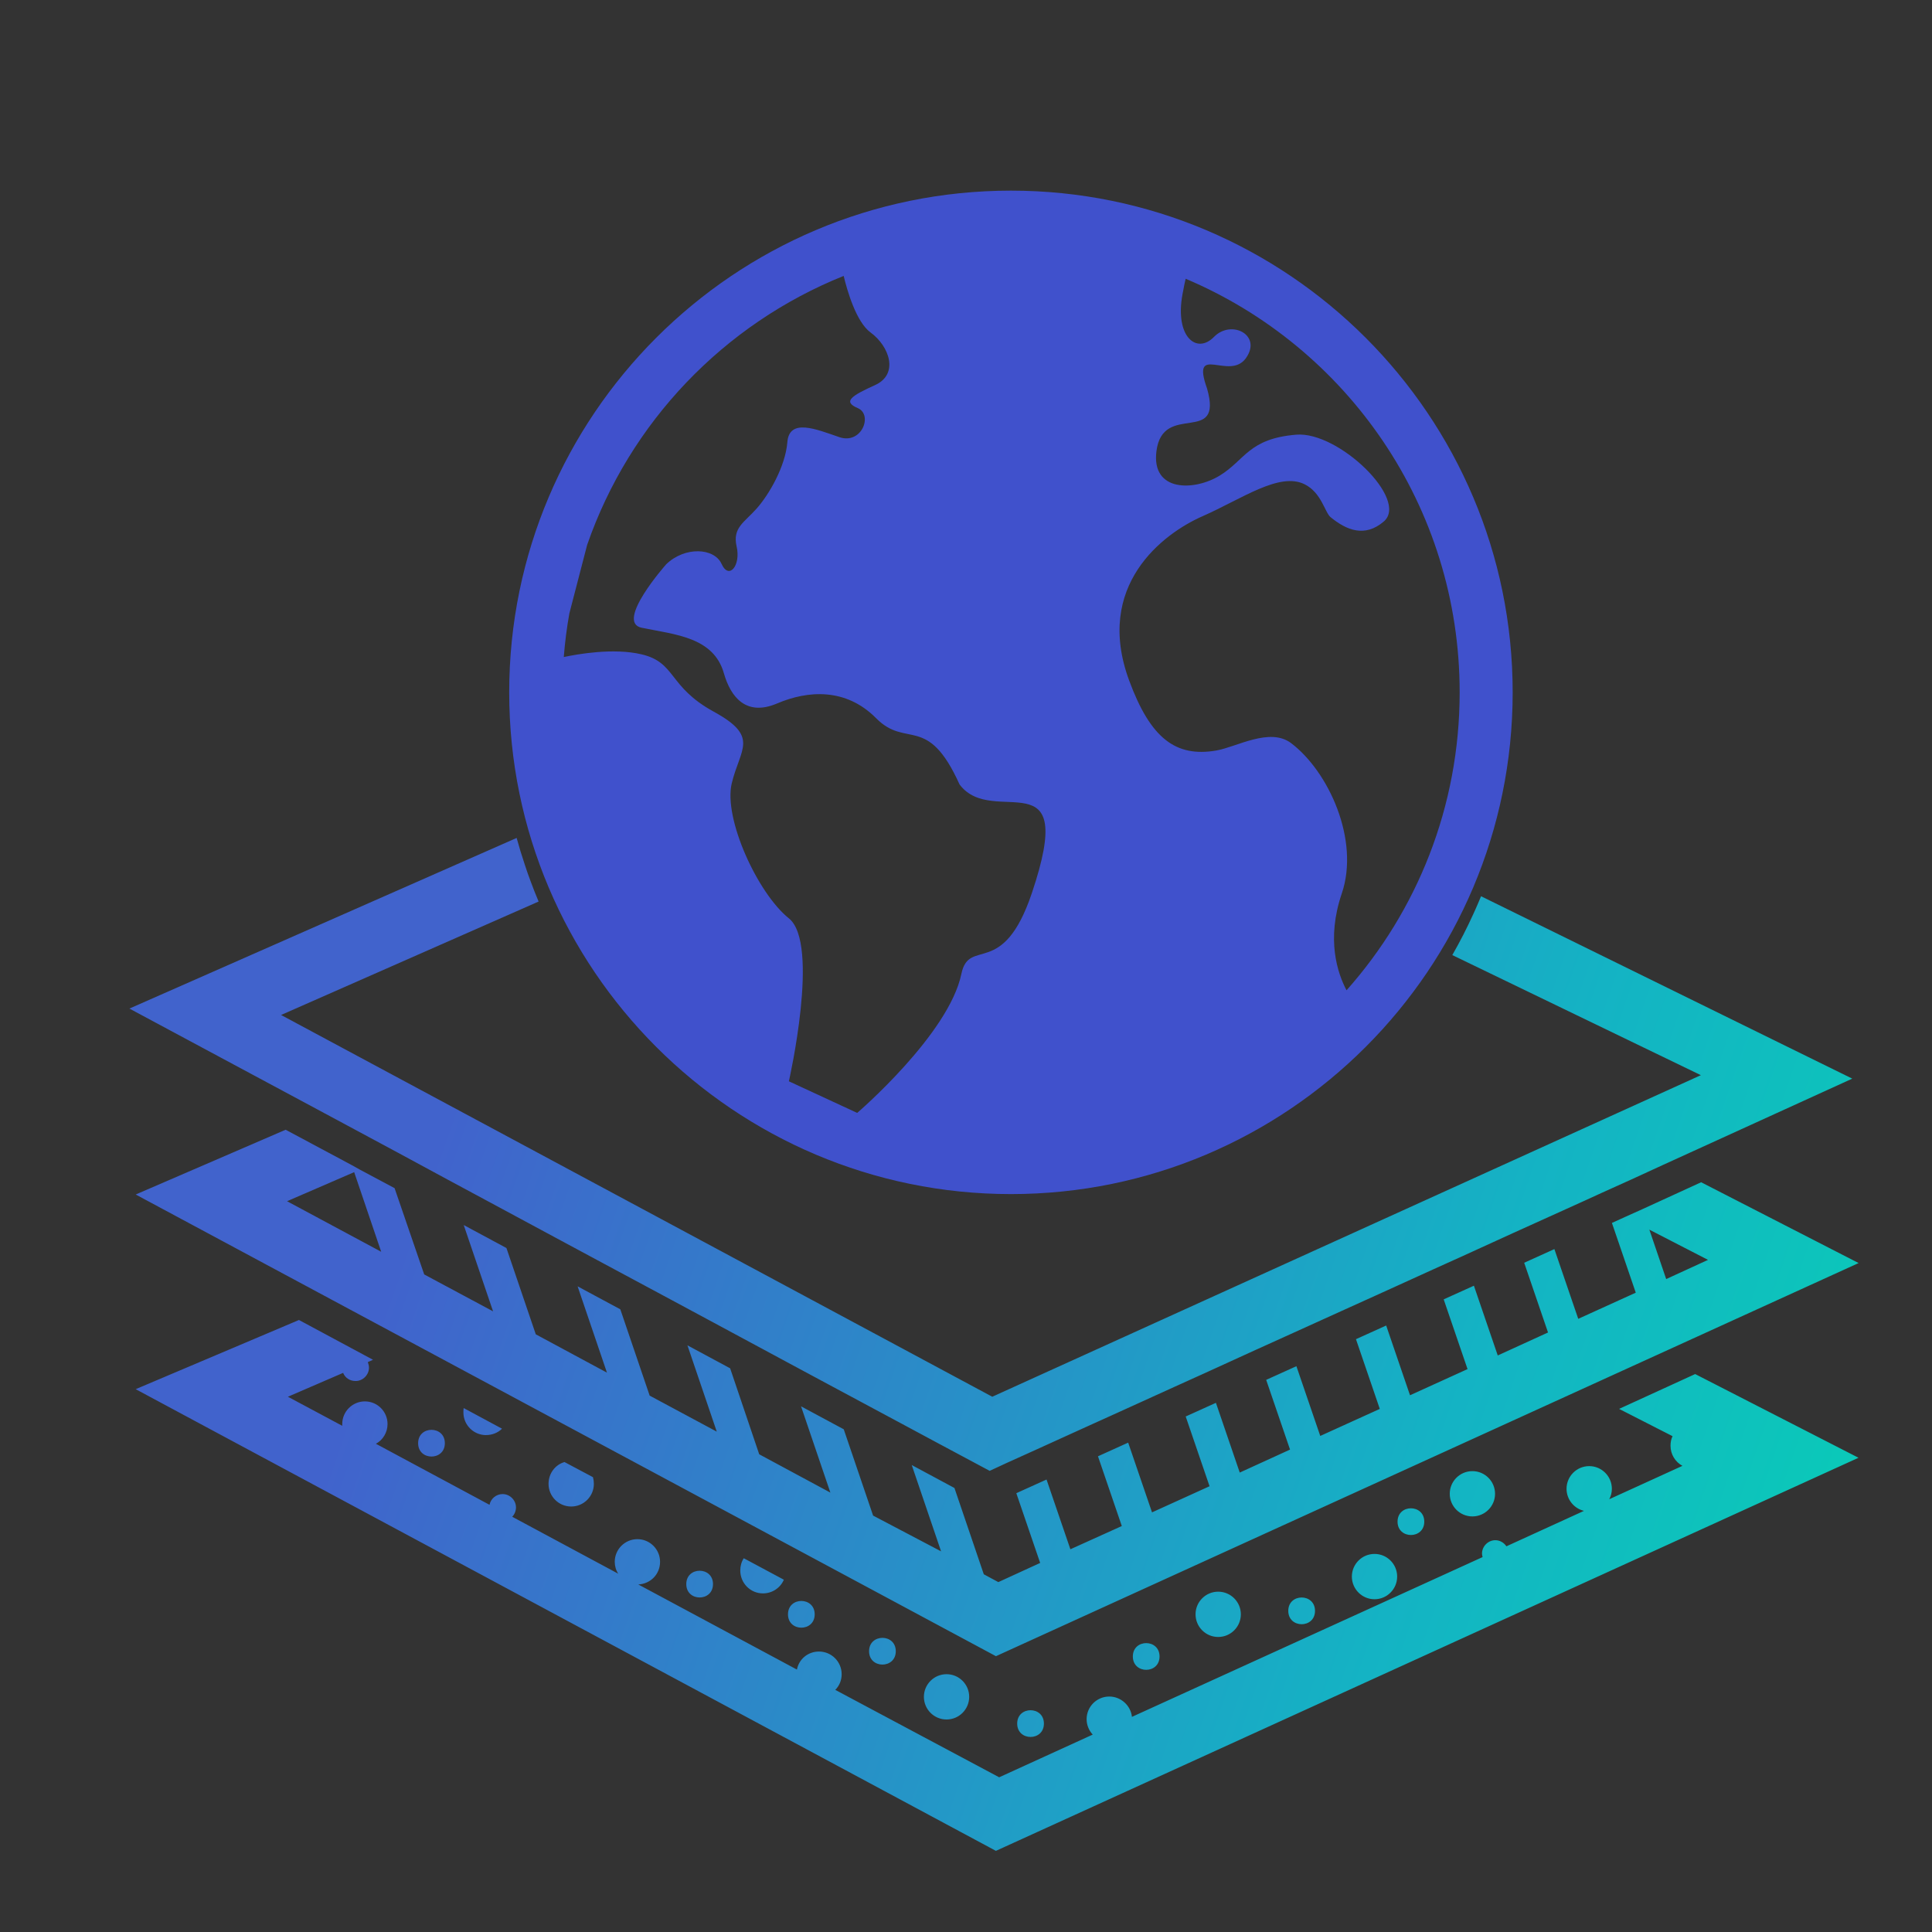 <?xml version="1.0" encoding="UTF-8" standalone="no" ?>
<!DOCTYPE svg PUBLIC "-//W3C//DTD SVG 1.1//EN" "http://www.w3.org/Graphics/SVG/1.1/DTD/svg11.dtd">
<svg xmlns="http://www.w3.org/2000/svg" xmlns:xlink="http://www.w3.org/1999/xlink" version="1.1" width="1080" height="1080" viewBox="0 0 1080 1080" xml:space="preserve">
<rect x="0" y="0" width="1080" height="1080" fill="#333333" stroke="none"/>
<desc>Created with Fabric.js 5.2.4</desc>
<defs>
</defs>
<g transform="matrix(1 0 0 1 540 540)" id="68c1a781-602d-430a-9300-82736bb129b4"  >
<rect style="stroke: none; stroke-width: 1; stroke-dasharray: none; stroke-linecap: butt; stroke-dashoffset: 0; stroke-linejoin: miter; stroke-miterlimit: 4; fill: rgb(255,255,255); fill-rule: nonzero; opacity: 1; visibility: hidden;" vector-effect="non-scaling-stroke"  x="-540" y="-540" rx="0" ry="0" width="1080" height="1080" />
</g>
<g transform="matrix(1 0 0 1 540 540)" id="ea8845c6-e553-4137-89a6-dc1f0201a442"  >
</g>
<g transform="matrix(11.12 0 0 11.12 559.02 894.04)"  >
<g style="" vector-effect="non-scaling-stroke"   >
		<g transform="matrix(1 0 0 1 0.55 -45.59)"  >
<path style="stroke: none; stroke-width: 1; stroke-dasharray: none; stroke-linecap: butt; stroke-dashoffset: 0; stroke-linejoin: miter; stroke-miterlimit: 4; fill: rgb(64,81,204); fill-rule: evenodd; opacity: 1;" vector-effect="non-scaling-stroke"  transform=" translate(-88.55, -25.91)" d="M 97.334 5.115 C 105.432 8.537 111.106 16.55 111.106 25.904 C 111.106 31.661 108.957 36.902 105.419 40.883 C 104.962 40.016 104.395 38.33 105.178 36.024 C 106.097 33.331 104.517 29.884 102.635 28.46 C 101.567 27.648 99.881 28.657 98.878 28.828 C 96.818 29.185 95.558 28.199 94.493 25.314 C 92.727 20.541 96.19 17.923 98.184 17.05 C 100.175 16.171 102.044 14.815 103.313 15.446 C 104.161 15.867 104.328 16.863 104.617 17.099 C 105.43 17.764 106.34 18.127 107.289 17.319 C 108.577 16.221 105.02 12.778 102.896 12.952 C 100.493 13.148 100.326 14.225 99.045 15.008 C 97.757 15.795 95.602 15.837 95.863 13.783 C 96.183 11.258 99.237 13.542 98.408 10.634 C 97.579 8.308 99.534 10.267 100.361 9.105 C 101.188 7.944 99.631 7.146 98.758 8.035 C 97.89 8.926 96.78 8.04 97.172 5.898 C 97.262 5.407 97.295 5.275 97.332 5.113 L 97.334 5.115 Z M 80.139 4.967 C 80.319 5.719 80.771 7.285 81.489 7.812 C 82.445 8.508 82.922 9.908 81.727 10.455 C 80.532 10.997 80.074 11.287 80.85 11.617 C 81.624 11.947 81.049 13.465 79.916 13.074 C 78.782 12.687 77.408 12.102 77.309 13.327 C 77.21 14.552 76.387 15.966 75.767 16.664 C 75.148 17.366 74.542 17.623 74.759 18.574 C 74.979 19.529 74.372 20.267 74.004 19.452 C 73.636 18.635 72.156 18.56 71.218 19.468 C 71.218 19.468 68.631 22.381 69.984 22.657 C 71.665 23.005 73.603 23.123 74.12 24.952 C 74.46 26.14 75.234 27.126 76.788 26.466 C 78.339 25.804 80.252 25.67 81.774 27.208 C 83.296 28.747 84.353 26.96 85.965 30.535 C 87.652 32.786 91.945 29.037 89.599 36.001 C 88.138 40.338 86.442 38.196 86.058 40.056 C 85.43 43.094 80.82 47.047 80.82 47.047 L 77.386 45.458 C 77.386 45.458 78.962 38.53 77.386 37.267 C 75.808 36.001 74.09 32.237 74.514 30.478 C 74.935 28.72 75.922 28.145 73.613 26.879 C 71.304 25.616 71.728 24.406 69.982 23.995 C 68.565 23.657 66.735 23.989 66.07 24.13 C 66.128 23.387 66.221 22.657 66.351 21.935 L 67.244 18.495 C 69.382 12.331 74.115 7.389 80.141 4.971 L 80.139 4.967 Z M 88.55 0.684 C 74.636 0.684 63.326 11.993 63.326 25.904 C 63.326 39.815 74.636 51.128 88.55 51.128 C 102.464 51.128 113.771 39.819 113.771 25.904 C 113.771 11.99 102.463 0.684 88.55 0.684 Z" stroke-linecap="round" />
</g>
		<g transform="matrix(1 0 0 1 -0.3 -12.82)"  >
<linearGradient id="SVGID_paint0_linear_188_1280_3" gradientUnits="userSpaceOnUse" gradientTransform="matrix(1 0 0 1 0 0)"  x1="50.086" y1="42.881" x2="165.915" y2="82.963">
<stop offset="9%" style="stop-color:rgb(65,99,204);stop-opacity: 1"/>
<stop offset="52%" style="stop-color:rgb(20,179,196);stop-opacity: 1"/>
<stop offset="86%" style="stop-color:rgb(0,225,172);stop-opacity: 1"/>
</linearGradient>
<path style="stroke: none; stroke-width: 1; stroke-dasharray: none; stroke-linecap: butt; stroke-dashoffset: 0; stroke-linejoin: miter; stroke-miterlimit: 4; fill: url(#SVGID_paint0_linear_188_1280_3); fill-rule: nonzero; opacity: 1;" vector-effect="non-scaling-stroke"  transform=" translate(-87.7, -58.68)" d="M 122.947 60.176 L 131.156 64.383 L 87.793 84.144 L 44.549 60.935 L 52.757 57.457 L 56.481 59.458 L 56.219 59.574 C 56.247 59.662 56.277 59.75 56.277 59.852 C 56.277 60.217 55.971 60.525 55.605 60.525 C 55.313 60.525 55.079 60.365 54.977 60.116 L 52.201 61.315 L 54.933 62.776 L 54.933 62.688 C 54.933 62.059 55.443 61.549 56.071 61.549 C 56.7 61.549 57.21 62.059 57.21 62.688 C 57.21 63.112 56.976 63.49 56.626 63.68 L 62.337 66.748 C 62.395 66.442 62.673 66.208 62.995 66.208 C 63.359 66.208 63.667 66.514 63.667 66.88 C 63.667 67.056 63.595 67.23 63.477 67.348 L 68.808 70.212 C 68.692 70.036 68.632 69.832 68.632 69.613 C 68.632 68.985 69.143 68.475 69.771 68.475 C 70.399 68.475 70.91 68.985 70.91 69.613 C 70.91 70.242 70.427 70.722 69.815 70.752 L 77.79 75.031 C 77.891 74.504 78.344 74.124 78.9 74.124 C 79.528 74.124 80.039 74.635 80.039 75.263 C 80.039 75.569 79.923 75.847 79.718 76.051 L 87.957 80.446 L 92.66 78.299 C 92.469 78.095 92.353 77.817 92.353 77.524 C 92.353 76.896 92.864 76.386 93.492 76.386 C 94.076 76.386 94.573 76.838 94.631 77.408 L 112.259 69.376 C 112.245 69.318 112.229 69.26 112.229 69.2 C 112.229 68.835 112.535 68.527 112.901 68.527 C 113.135 68.527 113.339 68.659 113.456 68.834 L 117.356 67.052 C 116.859 66.936 116.479 66.482 116.479 65.942 C 116.479 65.314 116.99 64.803 117.618 64.803 C 118.246 64.803 118.757 65.314 118.757 65.942 C 118.757 66.132 118.713 66.306 118.625 66.468 L 122.305 64.789 C 121.954 64.599 121.706 64.219 121.706 63.781 C 121.706 63.605 121.736 63.444 121.808 63.298 L 119.121 61.926 L 122.945 60.175 L 122.947 60.176 Z M 100.106 72.253 C 100.106 71.625 99.596 71.115 98.967 71.115 C 98.339 71.115 97.829 71.625 97.829 72.253 C 97.829 72.882 98.339 73.392 98.967 73.392 C 99.596 73.392 100.106 72.882 100.106 72.253 Z M 107.964 70.356 C 107.964 69.726 107.454 69.217 106.826 69.217 C 106.197 69.217 105.687 69.728 105.687 70.356 C 105.687 70.984 106.197 71.495 106.826 71.495 C 107.454 71.495 107.964 70.984 107.964 70.356 Z M 112.885 66.194 C 112.885 65.565 112.375 65.055 111.747 65.055 C 111.118 65.055 110.608 65.565 110.608 66.194 C 110.608 66.822 111.118 67.332 111.747 67.332 C 112.375 67.332 112.885 66.822 112.885 66.194 Z M 86.45 76.401 C 86.45 75.773 85.94 75.263 85.312 75.263 C 84.683 75.263 84.173 75.773 84.173 76.401 C 84.173 77.03 84.683 77.54 85.312 77.54 C 85.94 77.54 86.45 77.03 86.45 76.401 Z M 62.163 63.242 C 62.469 63.242 62.761 63.126 62.965 62.922 L 61.038 61.885 C 61.024 61.957 61.024 62.031 61.024 62.105 C 61.024 62.733 61.534 63.244 62.163 63.244 L 62.163 63.242 Z M 76.082 71.201 C 76.55 71.201 76.959 70.923 77.133 70.514 L 75.118 69.434 C 75.002 69.61 74.942 69.828 74.942 70.046 C 74.942 70.689 75.452 71.201 76.081 71.201 L 76.082 71.201 Z M 65.304 65.695 C 65.304 66.324 65.814 66.834 66.443 66.834 C 67.071 66.834 67.582 66.324 67.582 65.695 C 67.582 65.579 67.567 65.476 67.538 65.359 L 66.107 64.599 C 65.64 64.731 65.304 65.168 65.304 65.694 L 65.304 65.695 Z M 131.157 54.597 L 87.795 74.358 L 44.55 51.149 L 52.087 47.893 L 55.417 49.674 L 55.811 49.894 L 57.564 50.829 L 59.053 55.167 L 62.515 57.022 L 61.04 52.684 L 63.187 53.839 L 64.662 58.177 L 68.24 60.104 L 66.765 55.766 L 68.912 56.92 L 70.387 61.259 L 73.761 63.07 L 72.286 58.731 L 74.433 59.886 L 75.894 64.208 L 79.472 66.135 L 77.997 61.797 L 80.144 62.952 L 81.619 67.29 L 85.037 69.087 L 83.562 64.749 L 85.709 65.903 L 87.184 70.24 L 87.915 70.634 L 90.018 69.67 L 88.819 66.164 L 90.338 65.477 L 91.537 68.983 L 94.122 67.815 L 92.924 64.309 L 94.442 63.622 L 95.641 67.128 L 98.533 65.814 L 97.334 62.308 L 98.853 61.621 L 100.051 65.127 L 102.579 63.972 L 101.38 60.467 L 102.899 59.78 L 104.098 63.286 L 107.091 61.927 L 105.893 58.422 L 107.412 57.735 L 108.61 61.241 L 111.502 59.926 L 110.303 56.42 L 111.822 55.734 L 113.021 59.24 L 115.548 58.085 L 114.35 54.58 L 115.868 53.893 L 117.067 57.399 L 119.959 56.084 L 118.76 52.578 L 119.402 52.286 L 120.279 51.892 L 123.245 50.533 L 131.159 54.594 L 131.157 54.597 Z M 52.159 51.486 L 56.891 54.027 L 55.533 50.025 L 52.159 51.486 L 52.159 51.486 Z M 121.488 55.4 L 123.591 54.435 L 120.642 52.916 L 121.488 55.4 Z M 96.019 74.372 C 96.019 73.476 94.677 73.476 94.677 74.372 C 94.677 75.268 96.019 75.268 96.019 74.372 Z M 90.206 77.746 C 90.206 76.85 88.863 76.85 88.863 77.746 C 88.863 78.642 90.206 78.642 90.206 77.746 Z M 73.571 70.734 C 73.571 69.838 72.228 69.838 72.228 70.734 C 72.228 71.63 73.571 71.63 73.571 70.734 Z M 78.683 72.253 C 78.683 71.357 77.341 71.357 77.341 72.253 C 77.341 73.149 78.683 73.149 78.683 72.253 Z M 60.091 63.65 C 60.091 62.755 58.748 62.755 58.748 63.65 C 58.748 64.546 60.091 64.546 60.091 63.65 Z M 103.834 72.079 C 103.834 71.183 102.491 71.183 102.491 72.079 C 102.491 72.975 103.834 72.975 103.834 72.079 Z M 109.327 67.595 C 109.327 66.699 107.984 66.699 107.984 67.595 C 107.984 68.49 109.327 68.49 109.327 67.595 Z M 82.76 74.108 C 82.76 73.212 81.417 73.212 81.417 74.108 C 81.417 75.004 82.76 75.004 82.76 74.108 Z M 112.181 36.156 C 112.09 36.38 111.993 36.601 111.896 36.821 C 111.864 36.893 111.831 36.966 111.798 37.038 C 111.476 37.747 111.122 38.439 110.736 39.113 L 123.232 45.15 L 87.61 61.315 L 51.858 42.124 L 64.804 36.422 C 64.796 36.402 64.788 36.381 64.78 36.362 C 64.653 36.061 64.533 35.755 64.419 35.447 C 64.363 35.297 64.308 35.146 64.253 34.993 C 64.202 34.848 64.153 34.702 64.106 34.556 C 63.959 34.118 63.824 33.676 63.701 33.227 L 63.701 33.224 L 44.234 41.802 L 54.033 47.059 L 57.756 49.06 L 60.239 50.403 L 62.386 51.558 L 65.964 53.485 L 68.111 54.639 L 71.485 56.45 L 73.632 57.605 L 77.21 59.532 L 79.358 60.687 L 82.791 62.528 L 84.939 63.682 L 87.48 65.041 L 88.298 64.661 L 89.817 63.974 L 92.387 62.806 L 93.906 62.119 L 96.797 60.805 L 98.316 60.118 L 100.843 58.964 L 102.362 58.277 L 105.356 56.919 L 106.875 56.232 L 109.767 54.917 L 111.285 54.231 L 113.813 53.077 L 115.332 52.39 L 117.523 51.398 L 118.223 51.077 L 119.742 50.391 L 121.363 49.646 L 130.842 45.324 L 112.183 36.156 L 112.181 36.156 Z" stroke-linecap="round" />
</g>
		<g transform="matrix(1 0 0 1 -82.5 37.28)"  >
<path style="stroke: none; stroke-width: 1; stroke-dasharray: none; stroke-linecap: butt; stroke-dashoffset: 0; stroke-linejoin: miter; stroke-miterlimit: 4; fill: rgb(255,255,255); fill-rule: nonzero; opacity: 1;" vector-effect="non-scaling-stroke"  transform=" translate(-5.5, -108.78)" d="M 10.996 102.472 L 10.996 115.038 C 10.996 118.085 8.522 120.561 5.523 120.561 C 2.524 120.561 -0 118.085 -0 115.038 L -0 102.472 C -0 99.473 2.474 96.999 5.523 96.999 C 8.571 96.999 10.996 99.473 10.996 102.472 Z M 7.95 102.472 C 7.95 101.14 6.855 100.045 5.523 100.045 C 4.19 100.045 3.048 101.14 3.048 102.472 L 3.048 115.038 C 3.048 116.418 4.143 117.515 5.523 117.515 C 6.903 117.515 7.95 116.42 7.95 115.038 L 7.95 102.472 Z" stroke-linecap="round" />
</g>
		<g transform="matrix(1 0 0 1 -67.58 37.3)"  >
<path style="stroke: none; stroke-width: 1; stroke-dasharray: none; stroke-linecap: butt; stroke-dashoffset: 0; stroke-linejoin: miter; stroke-miterlimit: 4; fill: rgb(255,255,255); fill-rule: nonzero; opacity: 1;" vector-effect="non-scaling-stroke"  transform=" translate(-20.42, -108.8)" d="M 25.895 97.808 L 25.895 112.613 C 25.895 113.708 25.562 114.755 24.99 115.66 L 22.419 120.183 C 22.276 120.42 22.038 120.563 21.752 120.563 L 19.085 120.563 C 18.8 120.563 18.562 120.42 18.418 120.183 L 15.847 115.66 C 15.275 114.755 14.942 113.708 14.942 112.613 L 14.942 97.808 C 14.942 97.379 15.275 97.046 15.704 97.046 L 17.228 97.046 C 17.656 97.046 17.991 97.379 17.991 97.808 L 17.991 112.613 C 17.991 112.898 18.038 113.138 18.133 113.375 L 20.418 117.469 L 22.75 113.375 C 22.797 113.138 22.845 112.898 22.845 112.613 L 22.845 97.808 C 22.845 97.379 23.225 97.046 23.607 97.046 L 25.131 97.046 C 25.558 97.046 25.893 97.379 25.893 97.808 L 25.895 97.808 Z" stroke-linecap="round" />
</g>
		<g transform="matrix(1 0 0 1 -54.13 37.28)"  >
<path style="stroke: none; stroke-width: 1; stroke-dasharray: none; stroke-linecap: butt; stroke-dashoffset: 0; stroke-linejoin: miter; stroke-miterlimit: 4; fill: rgb(255,255,255); fill-rule: nonzero; opacity: 1;" vector-effect="non-scaling-stroke"  transform=" translate(-33.87, -108.78)" d="M 32.94 100.045 L 32.94 107.233 L 37.081 107.233 C 37.509 107.233 37.843 107.566 37.843 107.995 L 37.843 109.519 C 37.843 109.949 37.51 110.281 37.081 110.281 L 32.94 110.281 L 32.94 117.516 L 37.081 117.516 C 37.509 117.516 37.843 117.849 37.843 118.279 L 37.843 119.803 C 37.843 120.23 37.51 120.565 37.081 120.565 L 31.416 120.565 C 30.558 120.565 29.891 119.85 29.891 119.041 L 29.891 98.525 C 29.891 97.667 30.558 97 31.416 97 L 37.081 97 C 37.509 97 37.843 97.333 37.843 97.762 L 37.843 99.287 C 37.843 99.714 37.51 100.049 37.081 100.049 L 32.94 100.049 L 32.94 100.045 Z" stroke-linecap="round" />
</g>
		<g transform="matrix(1 0 0 1 -40.97 37.28)"  >
<path style="stroke: none; stroke-width: 1; stroke-dasharray: none; stroke-linecap: butt; stroke-dashoffset: 0; stroke-linejoin: miter; stroke-miterlimit: 4; fill: rgb(255,255,255); fill-rule: nonzero; opacity: 1;" vector-effect="non-scaling-stroke"  transform=" translate(-47.03, -108.78)" d="M 52.504 104.758 C 52.504 106.328 51.884 107.757 50.837 108.757 C 51.884 109.757 52.504 111.137 52.504 112.708 L 52.504 119.801 C 52.504 120.181 52.171 120.563 51.742 120.563 L 50.217 120.563 C 49.79 120.563 49.455 120.183 49.455 119.801 L 49.455 112.708 C 49.455 111.376 48.361 110.281 47.028 110.281 L 44.601 110.281 L 44.601 119.803 C 44.601 120.183 44.221 120.565 43.839 120.565 L 42.315 120.565 C 41.887 120.565 41.553 120.185 41.553 119.803 L 41.553 98.525 C 41.553 97.667 42.22 97 43.077 97 L 47.028 97 C 50.075 97 52.502 99.475 52.502 102.474 L 52.502 104.758 L 52.504 104.758 Z M 49.457 102.474 C 49.457 101.142 48.362 100.047 47.03 100.047 L 44.603 100.047 L 44.603 107.235 L 47.03 107.235 C 48.362 107.235 49.457 106.14 49.457 104.76 L 49.457 102.476 L 49.457 102.474 Z" stroke-linecap="round" />
</g>
		<g transform="matrix(1 0 0 1 -29.02 37.28)"  >
<path style="stroke: none; stroke-width: 1; stroke-dasharray: none; stroke-linecap: butt; stroke-dashoffset: 0; stroke-linejoin: miter; stroke-miterlimit: 4; fill: rgb(255,255,255); fill-rule: nonzero; opacity: 1;" vector-effect="non-scaling-stroke"  transform=" translate(-58.98, -108.78)" d="M 63.403 97.761 L 63.403 99.285 C 63.403 99.713 63.071 100.047 62.641 100.047 L 60.499 100.047 L 60.499 119.803 C 60.499 120.183 60.167 120.565 59.737 120.565 L 58.213 120.565 C 57.785 120.565 57.451 120.185 57.451 119.803 L 57.451 100.047 L 55.309 100.047 C 54.881 100.047 54.547 99.714 54.547 99.285 L 54.547 97.761 C 54.547 97.331 54.88 96.999 55.309 96.999 L 62.639 96.999 C 63.067 96.999 63.401 97.331 63.401 97.761 L 63.403 97.761 Z" stroke-linecap="round" />
</g>
		<g transform="matrix(1 0 0 1 -15.62 37.28)"  >
<path style="stroke: none; stroke-width: 1; stroke-dasharray: none; stroke-linecap: butt; stroke-dashoffset: 0; stroke-linejoin: miter; stroke-miterlimit: 4; fill: rgb(255,255,255); fill-rule: nonzero; opacity: 1;" vector-effect="non-scaling-stroke"  transform=" translate(-72.38, -108.78)" d="M 77.874 97.761 L 77.874 115.04 C 77.874 118.087 75.399 120.563 72.4 120.563 C 69.401 120.563 66.877 118.087 66.877 115.04 L 66.877 97.761 C 66.877 97.331 67.258 96.999 67.64 96.999 L 69.164 96.999 C 69.591 96.999 69.926 97.331 69.926 97.761 L 69.926 115.04 C 69.926 116.42 71.02 117.517 72.4 117.517 C 73.78 117.517 74.827 116.422 74.827 115.04 L 74.827 97.761 C 74.827 97.331 75.16 96.999 75.589 96.999 L 77.114 96.999 C 77.541 96.999 77.876 97.331 77.876 97.761 L 77.874 97.761 Z" stroke-linecap="round" />
</g>
		<g transform="matrix(1 0 0 1 -0.94 37.28)"  >
<path style="stroke: none; stroke-width: 1; stroke-dasharray: none; stroke-linecap: butt; stroke-dashoffset: 0; stroke-linejoin: miter; stroke-miterlimit: 4; fill: rgb(255,255,255); fill-rule: nonzero; opacity: 1;" vector-effect="non-scaling-stroke"  transform=" translate(-87.06, -108.78)" d="M 92.535 104.758 C 92.535 106.328 91.915 107.757 90.868 108.757 C 91.915 109.757 92.535 111.137 92.535 112.708 L 92.535 119.801 C 92.535 120.181 92.202 120.563 91.772 120.563 L 90.248 120.563 C 89.821 120.563 89.486 120.183 89.486 119.801 L 89.486 112.708 C 89.486 111.376 88.392 110.281 87.058 110.281 L 84.63 110.281 L 84.63 119.803 C 84.63 120.183 84.25 120.565 83.868 120.565 L 82.344 120.565 C 81.917 120.565 81.582 120.185 81.582 119.803 L 81.582 98.525 C 81.582 97.667 82.249 97 83.106 97 L 87.058 97 C 90.104 97 92.533 99.475 92.533 102.474 L 92.533 104.758 L 92.535 104.758 Z M 89.488 102.474 C 89.488 101.142 88.393 100.047 87.059 100.047 L 84.632 100.047 L 84.632 107.235 L 87.059 107.235 C 88.392 107.235 89.488 106.14 89.488 104.76 L 89.488 102.476 L 89.488 102.474 Z" stroke-linecap="round" />
</g>
		<g transform="matrix(1 0 0 1 12.46 37.28)"  >
<path style="stroke: none; stroke-width: 1; stroke-dasharray: none; stroke-linecap: butt; stroke-dashoffset: 0; stroke-linejoin: miter; stroke-miterlimit: 4; fill: rgb(255,255,255); fill-rule: nonzero; opacity: 1;" vector-effect="non-scaling-stroke"  transform=" translate(-100.46, -108.78)" d="M 99.532 100.045 L 99.532 107.233 L 103.673 107.233 C 104.101 107.233 104.436 107.566 104.436 107.995 L 104.436 109.519 C 104.436 109.949 104.103 110.281 103.673 110.281 L 99.532 110.281 L 99.532 117.516 L 103.673 117.516 C 104.101 117.516 104.436 117.849 104.436 118.279 L 104.436 119.803 C 104.436 120.23 104.103 120.565 103.673 120.565 L 98.008 120.565 C 97.151 120.565 96.484 119.85 96.484 119.041 L 96.484 98.525 C 96.484 97.667 97.151 97 98.008 97 L 103.673 97 C 104.101 97 104.436 97.333 104.436 97.762 L 104.436 99.287 C 104.436 99.714 104.103 100.049 103.673 100.049 L 99.532 100.049 L 99.532 100.045 Z" stroke-linecap="round" />
</g>
		<g transform="matrix(1 0 0 1 35.21 36.99)"  >
<path style="stroke: none; stroke-width: 1; stroke-dasharray: none; stroke-linecap: butt; stroke-dashoffset: 0; stroke-linejoin: miter; stroke-miterlimit: 4; fill: rgb(255,255,255); fill-rule: nonzero; opacity: 1;" vector-effect="non-scaling-stroke"  transform=" translate(-123.21, -108.49)" d="M 132.683 102.178 L 132.683 119.505 C 132.683 119.885 132.351 120.267 131.921 120.267 L 130.397 120.267 C 129.969 120.267 129.635 119.887 129.635 119.505 L 129.635 102.178 C 129.635 100.846 128.54 99.751 127.16 99.751 C 125.781 99.751 124.733 100.846 124.733 102.178 L 124.733 119.505 C 124.733 119.885 124.401 120.267 123.971 120.267 L 122.447 120.267 C 122.02 120.267 121.685 119.887 121.685 119.505 L 121.685 102.178 C 121.685 100.846 120.59 99.751 119.258 99.751 C 117.926 99.751 116.784 100.846 116.784 102.178 L 116.784 119.505 C 116.784 119.885 116.451 120.267 116.022 120.267 L 114.497 120.267 C 114.117 120.267 113.735 119.887 113.735 119.505 L 113.735 102.178 C 113.735 99.179 116.21 96.705 119.258 96.705 C 120.782 96.705 122.21 97.37 123.209 98.419 C 124.209 97.372 125.636 96.705 127.16 96.705 C 130.207 96.705 132.683 99.179 132.683 102.178 L 132.683 102.178 Z" stroke-linecap="round" />
</g>
		<g transform="matrix(1 0 0 1 54.13 37.01)"  >
<path style="stroke: none; stroke-width: 1; stroke-dasharray: none; stroke-linecap: butt; stroke-dashoffset: 0; stroke-linejoin: miter; stroke-miterlimit: 4; fill: rgb(255,255,255); fill-rule: nonzero; opacity: 1;" vector-effect="non-scaling-stroke"  transform=" translate(-142.13, -108.51)" d="M 147.629 102.226 L 147.629 119.505 C 147.629 119.933 147.296 120.267 146.867 120.267 L 145.343 120.267 C 144.915 120.267 144.581 119.935 144.581 119.505 L 144.581 110.031 L 139.677 110.031 L 139.677 119.505 C 139.677 119.933 139.345 120.267 138.915 120.267 L 137.391 120.267 C 136.963 120.267 136.629 119.935 136.629 119.505 L 136.629 102.226 C 136.629 99.227 139.104 96.752 142.152 96.752 C 145.2 96.752 147.625 99.227 147.625 102.226 L 147.629 102.226 Z M 144.582 102.226 C 144.582 100.893 143.488 99.799 142.155 99.799 C 140.823 99.799 139.681 100.893 139.681 102.226 L 139.681 106.986 L 144.584 106.986 L 144.584 102.226 L 144.582 102.226 Z" stroke-linecap="round" />
</g>
		<g transform="matrix(1 0 0 1 69.08 36.99)"  >
<path style="stroke: none; stroke-width: 1; stroke-dasharray: none; stroke-linecap: butt; stroke-dashoffset: 0; stroke-linejoin: miter; stroke-miterlimit: 4; fill: rgb(255,255,255); fill-rule: nonzero; opacity: 1;" vector-effect="non-scaling-stroke"  transform=" translate(-157.08, -108.48)" d="M 162.575 102.178 L 162.575 104.463 C 162.575 107.509 160.1 109.984 157.101 109.984 L 154.627 109.984 L 154.627 119.505 C 154.627 119.885 154.294 120.267 153.865 120.267 L 152.34 120.267 C 151.96 120.267 151.578 119.887 151.578 119.505 L 151.578 97.465 C 151.578 97.035 151.959 96.703 152.34 96.703 L 157.101 96.703 C 160.1 96.703 162.575 99.177 162.575 102.176 L 162.575 102.178 Z M 159.528 102.178 C 159.528 100.846 158.434 99.751 157.101 99.751 L 154.627 99.751 L 154.627 106.939 L 157.101 106.939 C 158.434 106.939 159.528 105.844 159.528 104.464 L 159.528 102.18 L 159.528 102.178 Z" stroke-linecap="round" />
</g>
		<g transform="matrix(1 0 0 1 82.53 36.99)"  >
<path style="stroke: none; stroke-width: 1; stroke-dasharray: none; stroke-linecap: butt; stroke-dashoffset: 0; stroke-linejoin: miter; stroke-miterlimit: 4; fill: rgb(255,255,255); fill-rule: nonzero; opacity: 1;" vector-effect="non-scaling-stroke"  transform=" translate(-170.53, -108.49)" d="M 172.952 103.796 L 172.952 102.178 C 172.952 100.846 171.857 99.751 170.525 99.751 C 169.192 99.751 168.098 100.846 168.098 102.178 C 168.098 102.591 168.145 102.861 168.24 102.988 L 174.858 111.747 C 175.619 112.763 176 113.779 176 114.794 C 176 117.793 173.525 120.267 170.526 120.267 C 167.527 120.267 165.051 117.791 165.051 114.794 L 165.051 113.175 C 165.051 112.747 165.384 112.413 165.813 112.413 L 167.337 112.413 C 167.765 112.413 168.099 112.745 168.099 113.175 L 168.099 114.794 C 168.099 116.126 169.194 117.221 170.526 117.221 C 171.859 117.221 172.953 116.126 172.953 114.794 C 172.953 114.381 172.906 114.111 172.811 113.984 L 166.193 105.225 C 165.432 104.209 165.051 103.193 165.051 102.178 C 165.051 99.179 167.526 96.705 170.526 96.705 C 173.527 96.705 176 99.179 176 102.178 L 176 103.796 C 176 104.223 175.667 104.558 175.238 104.558 L 173.714 104.558 C 173.286 104.558 172.952 104.225 172.952 103.796 Z" stroke-linecap="round" />
</g>
		<g transform="matrix(1 0 0 1 -60.99 64.64)"  >
<path style="stroke: none; stroke-width: 1; stroke-dasharray: none; stroke-linecap: butt; stroke-dashoffset: 0; stroke-linejoin: miter; stroke-miterlimit: 4; fill: rgb(255,255,255); fill-rule: nonzero; opacity: 1;" vector-effect="non-scaling-stroke"  transform=" translate(-27.01, -136.14)" d="M 23.098 142.1 L 23.098 130.171 L 30.914 130.171 L 30.914 131.494 L 24.584 131.494 L 24.584 135.34 L 30.789 135.34 L 30.789 136.663 L 24.584 136.663 L 24.584 142.1 L 23.1 142.1 L 23.098 142.1 Z" stroke-linecap="round" />
</g>
		<g transform="matrix(1 0 0 1 -47.31 64.65)"  >
<path style="stroke: none; stroke-width: 1; stroke-dasharray: none; stroke-linecap: butt; stroke-dashoffset: 0; stroke-linejoin: miter; stroke-miterlimit: 4; fill: rgb(255,255,255); fill-rule: nonzero; opacity: 1;" vector-effect="non-scaling-stroke"  transform=" translate(-40.69, -136.15)" d="M 34.76 136.146 C 34.76 132.622 37.157 129.975 40.678 129.975 C 44.2 129.975 46.617 132.622 46.617 136.146 C 46.617 139.669 44.202 142.316 40.678 142.316 C 37.155 142.316 34.76 139.669 34.76 136.146 L 34.76 136.146 Z M 45.078 136.146 C 45.078 133.356 43.343 131.299 40.678 131.299 C 38.014 131.299 36.296 133.356 36.296 136.146 C 36.296 138.935 37.995 140.993 40.678 140.993 C 43.362 140.993 45.078 138.918 45.078 136.146 Z" stroke-linecap="round" />
</g>
		<g transform="matrix(1 0 0 1 -31.91 64.74)"  >
<path style="stroke: none; stroke-width: 1; stroke-dasharray: none; stroke-linecap: butt; stroke-dashoffset: 0; stroke-linejoin: miter; stroke-miterlimit: 4; fill: rgb(255,255,255); fill-rule: nonzero; opacity: 1;" vector-effect="non-scaling-stroke"  transform=" translate(-56.09, -136.24)" d="M 51.215 137.469 L 51.215 130.172 L 52.718 130.172 L 52.718 137.434 C 52.718 139.616 53.88 140.993 56.08 140.993 C 58.28 140.993 59.461 139.616 59.461 137.434 L 59.461 130.172 L 60.964 130.172 L 60.964 137.452 C 60.964 140.421 59.319 142.316 56.082 142.316 C 52.845 142.316 51.217 140.403 51.217 137.469 L 51.215 137.469 Z" stroke-linecap="round" />
</g>
		<g transform="matrix(1 0 0 1 -17.02 64.64)"  >
<path style="stroke: none; stroke-width: 1; stroke-dasharray: none; stroke-linecap: butt; stroke-dashoffset: 0; stroke-linejoin: miter; stroke-miterlimit: 4; fill: rgb(255,255,255); fill-rule: nonzero; opacity: 1;" vector-effect="non-scaling-stroke"  transform=" translate(-70.98, -136.14)" d="M 74.484 142.1 L 67.527 132.585 L 67.527 142.1 L 66.043 142.1 L 66.043 130.171 L 67.564 130.171 L 74.431 139.488 L 74.431 130.171 L 75.915 130.171 L 75.915 142.1 L 74.484 142.1 L 74.484 142.1 Z" stroke-linecap="round" />
</g>
		<g transform="matrix(1 0 0 1 -1.91 64.64)"  >
<path style="stroke: none; stroke-width: 1; stroke-dasharray: none; stroke-linecap: butt; stroke-dashoffset: 0; stroke-linejoin: miter; stroke-miterlimit: 4; fill: rgb(255,255,255); fill-rule: nonzero; opacity: 1;" vector-effect="non-scaling-stroke"  transform=" translate(-86.09, -136.14)" d="M 80.998 142.1 L 80.998 130.171 L 85.076 130.171 C 88.796 130.171 91.192 132.763 91.192 136.144 C 91.192 139.525 88.795 142.1 85.076 142.1 L 80.998 142.1 L 80.998 142.1 Z M 89.654 136.144 C 89.654 133.569 88.026 131.494 85.076 131.494 L 82.484 131.494 L 82.484 140.776 L 85.076 140.776 C 87.973 140.776 89.654 138.701 89.654 136.144 Z" stroke-linecap="round" />
</g>
		<g transform="matrix(1 0 0 1 11.63 64.64)"  >
<path style="stroke: none; stroke-width: 1; stroke-dasharray: none; stroke-linecap: butt; stroke-dashoffset: 0; stroke-linejoin: miter; stroke-miterlimit: 4; fill: rgb(255,255,255); fill-rule: nonzero; opacity: 1;" vector-effect="non-scaling-stroke"  transform=" translate(-99.63, -136.14)" d="M 103.658 142.1 L 102.602 139.435 L 96.664 139.435 L 95.608 142.1 L 93.909 142.1 L 98.719 130.171 L 100.562 130.171 L 105.354 142.1 L 103.656 142.1 L 103.658 142.1 Z M 99.635 131.691 L 97.112 138.129 L 102.174 138.129 L 99.635 131.691 Z" stroke-linecap="round" />
</g>
		<g transform="matrix(1 0 0 1 23.71 64.64)"  >
<path style="stroke: none; stroke-width: 1; stroke-dasharray: none; stroke-linecap: butt; stroke-dashoffset: 0; stroke-linejoin: miter; stroke-miterlimit: 4; fill: rgb(255,255,255); fill-rule: nonzero; opacity: 1;" vector-effect="non-scaling-stroke"  transform=" translate(-111.71, -136.14)" d="M 110.956 142.1 L 110.956 131.494 L 107.183 131.494 L 107.183 130.171 L 116.233 130.171 L 116.233 131.494 L 112.442 131.494 L 112.442 142.1 L 110.958 142.1 L 110.956 142.1 Z" stroke-linecap="round" />
</g>
		<g transform="matrix(1 0 0 1 33.23 64.64)"  >
<path style="stroke: none; stroke-width: 1; stroke-dasharray: none; stroke-linecap: butt; stroke-dashoffset: 0; stroke-linejoin: miter; stroke-miterlimit: 4; fill: rgb(255,255,255); fill-rule: nonzero; opacity: 1;" vector-effect="non-scaling-stroke"  transform=" translate(-121.23, -136.14)" d="M 120.492 142.1 L 120.492 130.171 L 121.976 130.171 L 121.976 142.1 L 120.492 142.1 Z" stroke-linecap="round" />
</g>
		<g transform="matrix(1 0 0 1 44.5 64.65)"  >
<path style="stroke: none; stroke-width: 1; stroke-dasharray: none; stroke-linecap: butt; stroke-dashoffset: 0; stroke-linejoin: miter; stroke-miterlimit: 4; fill: rgb(255,255,255); fill-rule: nonzero; opacity: 1;" vector-effect="non-scaling-stroke"  transform=" translate(-132.5, -136.15)" d="M 126.573 136.146 C 126.573 132.622 128.97 129.975 132.491 129.975 C 136.013 129.975 138.43 132.622 138.43 136.146 C 138.43 139.669 136.015 142.316 132.491 142.316 C 128.968 142.316 126.573 139.669 126.573 136.146 L 126.573 136.146 Z M 136.891 136.146 C 136.891 133.356 135.156 131.299 132.491 131.299 C 129.827 131.299 128.109 133.356 128.109 136.146 C 128.109 138.935 129.808 140.993 132.491 140.993 C 135.175 140.993 136.891 138.918 136.891 136.146 Z" stroke-linecap="round" />
</g>
		<g transform="matrix(1 0 0 1 59.96 64.64)"  >
<path style="stroke: none; stroke-width: 1; stroke-dasharray: none; stroke-linecap: butt; stroke-dashoffset: 0; stroke-linejoin: miter; stroke-miterlimit: 4; fill: rgb(255,255,255); fill-rule: nonzero; opacity: 1;" vector-effect="non-scaling-stroke"  transform=" translate(-147.96, -136.14)" d="M 151.469 142.1 L 144.512 132.585 L 144.512 142.1 L 143.028 142.1 L 143.028 130.171 L 144.549 130.171 L 151.417 139.488 L 151.417 130.171 L 152.9 130.171 L 152.9 142.1 L 151.469 142.1 Z" stroke-linecap="round" />
</g>
</g>
</g>
</svg>